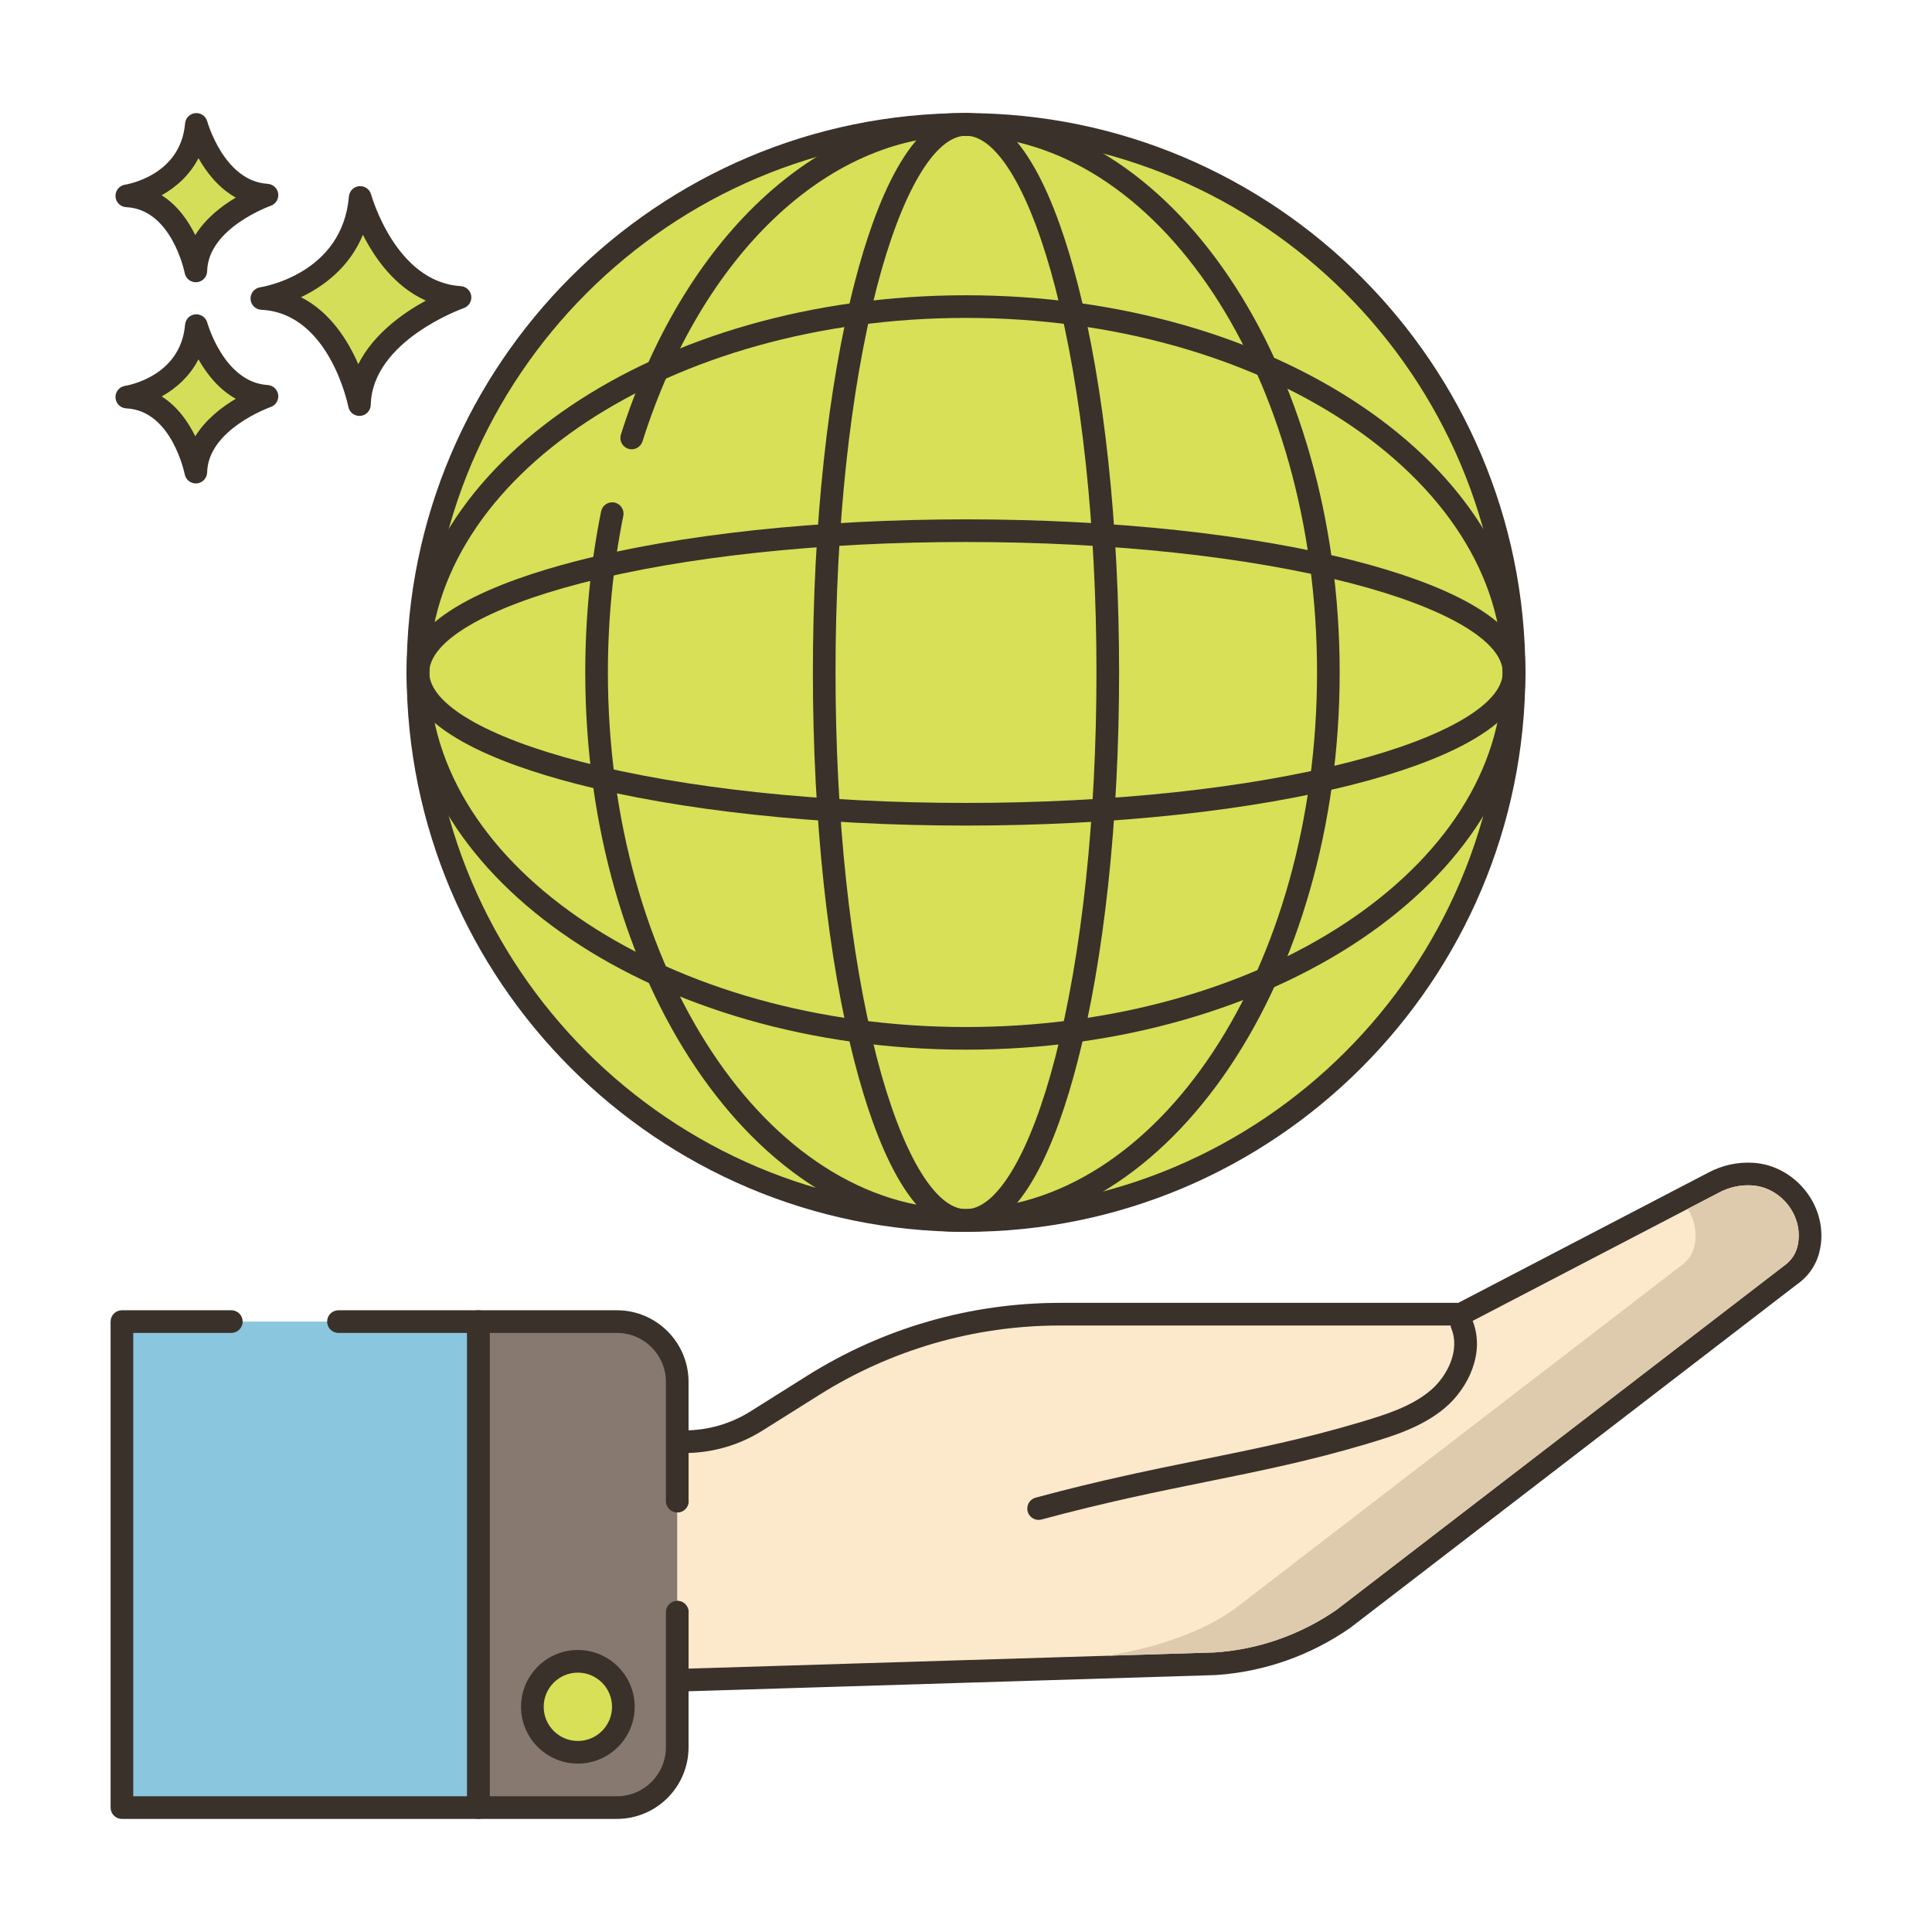 <svg id="Layer_1" enable-background="new 0 0 256 256" height="512" viewBox="0 0 256 256" width="512" xmlns="http://www.w3.org/2000/svg"><path d="m47.727 26.163c-.974 11.564-13.031 13.39-13.031 13.39 10.352.487 12.932 14.059 12.932 14.059.221-9.677 13.328-14.202 13.328-14.202-9.819-.588-13.229-13.247-13.229-13.247z" fill="#d5de58"/><path d="m61.046 37.912c-8.61-.516-11.839-12.024-11.871-12.141-.191-.703-.859-1.17-1.583-1.102-.725.066-1.298.642-1.359 1.367-.861 10.216-11.32 11.964-11.761 12.032-.762.116-1.313.791-1.273 1.561.04.771.657 1.385 1.428 1.421 9.033.426 11.505 12.72 11.529 12.844.137.711.759 1.217 1.472 1.217.041 0 .084-.002.126-.005.764-.064 1.357-.693 1.374-1.46.195-8.508 12.198-12.776 12.319-12.819.676-.234 1.092-.914.995-1.622-.099-.709-.682-1.25-1.396-1.293zm-13.573 10.347c-1.357-3.131-3.71-6.908-7.591-8.878 2.933-1.405 6.413-3.913 8.207-8.274 1.551 3.071 4.201 6.881 8.338 8.725-3.01 1.639-6.927 4.404-8.954 8.427z" fill="#3a312a"/><path d="m26.017 43.143c-.689 8.179-9.217 9.471-9.217 9.471 7.322.344 9.147 9.944 9.147 9.944.156-6.844 9.427-10.045 9.427-10.045-6.944-.416-9.357-9.37-9.357-9.37z" fill="#d5de58"/><path d="m35.464 51.016c-5.77-.346-7.977-8.186-7.999-8.265-.19-.702-.856-1.157-1.582-1.102-.726.065-1.299.643-1.36 1.368-.579 6.87-7.651 8.065-7.947 8.112-.762.116-1.313.791-1.273 1.561.04.771.657 1.385 1.428 1.421 6.039.284 7.728 8.645 7.744 8.727.136.713.759 1.22 1.472 1.22.042 0 .083-.002.125-.005.765-.063 1.358-.693 1.376-1.461.13-5.708 8.336-8.633 8.417-8.661.676-.233 1.094-.913.996-1.622s-.683-1.25-1.397-1.293zm-9.589 6.796c-.925-1.886-2.341-3.948-4.45-5.281 1.857-1.041 3.699-2.631 4.873-4.917 1.058 1.874 2.655 3.955 4.944 5.225-1.85 1.099-3.991 2.739-5.367 4.973z" fill="#3a312a"/><path d="m26.017 16.485c-.689 8.179-9.217 9.471-9.217 9.471 7.322.345 9.147 9.944 9.147 9.944.156-6.845 9.427-10.045 9.427-10.045-6.944-.416-9.357-9.37-9.357-9.37z" fill="#d5de58"/><path d="m35.464 24.358c-5.77-.346-7.977-8.187-7.999-8.266-.191-.702-.854-1.16-1.582-1.102-.726.065-1.299.643-1.36 1.368-.579 6.871-7.651 8.066-7.947 8.113-.762.116-1.313.791-1.273 1.561.04.771.657 1.385 1.428 1.421 6.039.284 7.728 8.645 7.744 8.727.136.713.759 1.22 1.472 1.22.042 0 .083-.002.125-.005.765-.063 1.358-.693 1.376-1.461.13-5.709 8.336-8.633 8.417-8.661.677-.233 1.094-.913.997-1.622-.099-.709-.684-1.25-1.398-1.293zm-9.59 6.796c-.924-1.887-2.341-3.948-4.45-5.281 1.857-1.041 3.7-2.631 4.874-4.918 1.057 1.874 2.655 3.955 4.944 5.226-1.851 1.1-3.991 2.74-5.368 4.973z" fill="#3a312a"/><path d="m232.084 155.566c-1.67-.08-3.37.28-4.93 1.09l-33.56 17.48h-53.14c-11.58 0-22.92 3.27-32.72 9.44l-7.48 4.7c-2.86 1.8-6.18 2.76-9.57 2.76h-.95v7.87c.006 0 .01-.001.016-.001v14.722c-.006 0-.01-.001-.016-.001v9.02l71.25-2.19c6.11-.4 11.99-2.45 17.02-5.95l59.22-45.53c1.94-1.35 2.57-3.24 2.62-5.06.11-4.35-3.41-8.16-7.76-8.35z" fill="#fce8cb"/><path d="m232.156 154.068c-1.959-.1-3.929.34-5.696 1.258l-33.233 17.31h-52.772c-11.879 0-23.47 3.344-33.518 9.67l-7.481 4.701c-2.629 1.654-5.662 2.529-8.771 2.529h-.95c-.829 0-1.5.672-1.5 1.5v7.87c0 .858.682 1.555 1.596 1.497.792-.042 1.42-.696 1.42-1.498 0-.075-.005-.148-.016-.221v-6.156c3.482-.098 6.865-1.124 9.817-2.981l7.482-4.701c9.57-6.025 20.607-9.21 31.921-9.21h53.14c.241 0 .478-.059.693-.17l33.557-17.479c1.296-.672 2.737-1.002 4.175-.922 3.519.152 6.415 3.272 6.326 6.81-.047 1.711-.694 2.977-2.035 3.912l-59.162 45.487c-4.795 3.336-10.418 5.302-16.21 5.683l-69.705 2.143v-7.252c.011-.072.016-.146.016-.221 0-.802-.629-1.457-1.421-1.498-.032-.002-.065-.003-.095-.003-.829 0-1.5.672-1.5 1.5v9.021c0 .406.164.794.456 1.077.28.271.655.423 1.044.423.015 0 .031 0 .046-.001l71.301-2.192c6.389-.419 12.537-2.568 17.837-6.258l59.162-45.487c2.063-1.436 3.19-3.597 3.264-6.254.13-5.137-4.08-9.664-9.188-9.887z" fill="#3a312a"/><path d="m195.092 174.914c-.314-.767-1.188-1.131-1.957-.818-.767.314-1.133 1.19-.818 1.957 1.159 2.828-.496 6.243-2.731 8.155-2.611 2.232-6.239 3.314-9.44 4.27-7.229 2.157-13.784 3.487-20.724 4.895-6.705 1.359-13.638 2.766-22.192 5.072-.8.216-1.273 1.039-1.058 1.839.181.669.786 1.109 1.447 1.109.129 0 .261-.017.392-.052 8.462-2.282 15.349-3.679 22.008-5.029 7.008-1.421 13.627-2.764 20.984-4.959 3.486-1.04 7.439-2.22 10.532-4.865 2.961-2.533 5.336-7.234 3.557-11.574z" fill="#3a312a"/><path d="m16.154 175.117h47.25v64.397h-47.25z" fill="#8ac6dd"/><path d="m63.404 173.617h-18.558c-.829 0-1.5.672-1.5 1.5s.671 1.5 1.5 1.5h17.058v61.397h-44.25v-61.397h12.999c.829 0 1.5-.672 1.5-1.5s-.671-1.5-1.5-1.5h-14.499c-.829 0-1.5.672-1.5 1.5v64.397c0 .828.671 1.5 1.5 1.5h47.25c.829 0 1.5-.672 1.5-1.5v-64.397c0-.828-.672-1.5-1.5-1.5z" fill="#3a312a"/><path d="m81.746 175.117h-18.342v64.397h18.342c4.413 0 7.991-3.578 7.991-7.991v-48.415c0-4.413-3.578-7.991-7.991-7.991z" fill="#87796f"/><path d="m89.737 200.406c.829 0 1.5-.672 1.5-1.5v-15.798c0-5.233-4.258-9.491-9.491-9.491h-18.342c-.829 0-1.5.672-1.5 1.5v64.397c0 .828.671 1.5 1.5 1.5h18.342c5.233 0 9.491-4.258 9.491-9.491v-17.897c0-.828-.671-1.5-1.5-1.5s-1.5.672-1.5 1.5v17.897c0 3.579-2.912 6.491-6.491 6.491h-16.842v-61.397h16.842c3.579 0 6.491 2.912 6.491 6.491v15.798c0 .828.672 1.5 1.5 1.5z" fill="#3a312a"/><path d="m76.57 220.131c-3.329 0-6.028 2.699-6.028 6.028s2.699 6.027 6.028 6.027 6.028-2.698 6.028-6.027-2.699-6.028-6.028-6.028z" fill="#d7e057"/><path d="m76.57 218.631c-4.151 0-7.528 3.377-7.528 7.528 0 4.15 3.377 7.527 7.528 7.527s7.528-3.377 7.528-7.527c0-4.151-3.377-7.528-7.528-7.528zm0 12.056c-2.497 0-4.528-2.031-4.528-4.527 0-2.497 2.031-4.528 4.528-4.528s4.528 2.031 4.528 4.528c0 2.495-2.031 4.527-4.528 4.527z" fill="#3a312a"/><path d="m232.024 157.066c-1.45-.07-2.9.25-4.18.92l-4.22 2.2c.69 1.08 1.08 2.35 1.05 3.69-.04 1.71-.69 2.98-2.03 3.91l-59.17 45.49c-7.07 4.959-16.561 5.971-16.545 6.11l14.015-.43c5.78-.37 11.4-2.34 16.2-5.68l59.17-45.49c1.34-.93 1.98-2.2 2.03-3.91.09-3.54-2.8-6.66-6.32-6.81z" fill="#decaad"/><ellipse cx="128" cy="89.106" fill="#d7e057" rx="72.62" ry="72.62" transform="matrix(.02 -1 1 .02 36.354 215.299)"/><g fill="#3a312a"><path d="m128 14.985c-40.87 0-74.12 33.25-74.12 74.12s33.25 74.12 74.12 74.12 74.12-33.25 74.12-74.12-33.25-74.12-74.12-74.12zm0 145.241c-39.216 0-71.12-31.904-71.12-71.12s31.904-71.12 71.12-71.12 71.12 31.904 71.12 71.12-31.904 71.12-71.12 71.12z"/><path d="m127.532 14.985c-19.303 0-37.068 16.719-45.259 42.594-.25.79.188 1.633.978 1.883.789.254 1.632-.188 1.883-.977 7.788-24.603 24.43-40.5 42.398-40.5 25.905 0 46.982 31.904 46.982 71.12s-21.076 71.12-46.982 71.12-46.982-31.904-46.982-71.12c0-7.057.686-14.037 2.04-20.748.164-.813-.361-1.604-1.173-1.768-.819-.161-1.603.362-1.767 1.174-1.394 6.906-2.1 14.086-2.1 21.342 0 40.87 22.422 74.12 49.982 74.12s49.982-33.25 49.982-74.12-22.422-74.12-49.982-74.12z"/><path d="m142.736 37.38c-2.642-10.217-7.345-22.395-14.736-22.395s-12.094 12.178-14.737 22.395c-3.58 13.835-5.551 32.205-5.551 51.726s1.971 37.891 5.551 51.726c2.643 10.217 7.345 22.395 14.737 22.395s12.094-12.178 14.736-22.395c3.58-13.835 5.551-32.205 5.551-51.726s-1.971-37.891-5.551-51.726zm-2.904 102.7c-3.263 12.614-7.686 20.146-11.832 20.146s-8.569-7.531-11.833-20.146c-3.518-13.597-5.455-31.7-5.455-50.975s1.938-37.377 5.455-50.975c3.264-12.614 7.687-20.146 11.833-20.146s8.569 7.531 11.832 20.146c3.518 13.598 5.455 31.7 5.455 50.975s-1.937 37.378-5.455 50.975z"/><path d="m128 39.124c-40.87 0-74.12 22.422-74.12 49.981s33.25 49.981 74.12 49.981 74.12-22.422 74.12-49.981-33.25-49.981-74.12-49.981zm0 96.963c-39.216 0-71.12-21.076-71.12-46.981s31.904-46.982 71.12-46.982 71.12 21.076 71.12 46.981-31.904 46.982-71.12 46.982z"/><path d="m179.726 74.369c-13.835-3.58-32.205-5.551-51.726-5.551s-37.891 1.971-51.726 5.551c-10.216 2.643-22.394 7.345-22.394 14.736s12.178 12.094 22.394 14.737c13.836 3.579 32.206 5.551 51.726 5.551s37.891-1.972 51.726-5.551c10.217-2.644 22.394-7.346 22.394-14.737s-12.178-12.093-22.394-14.736zm-.751 26.569c-13.597 3.518-31.7 5.455-50.975 5.455-19.274 0-37.377-1.938-50.975-5.455-12.614-3.263-20.145-7.687-20.145-11.833s7.531-8.569 20.146-11.832c13.597-3.518 31.7-5.455 50.975-5.455 19.274 0 37.378 1.938 50.975 5.455 12.614 3.263 20.145 7.687 20.145 11.832s-7.532 8.57-20.146 11.833z"/></g></svg>